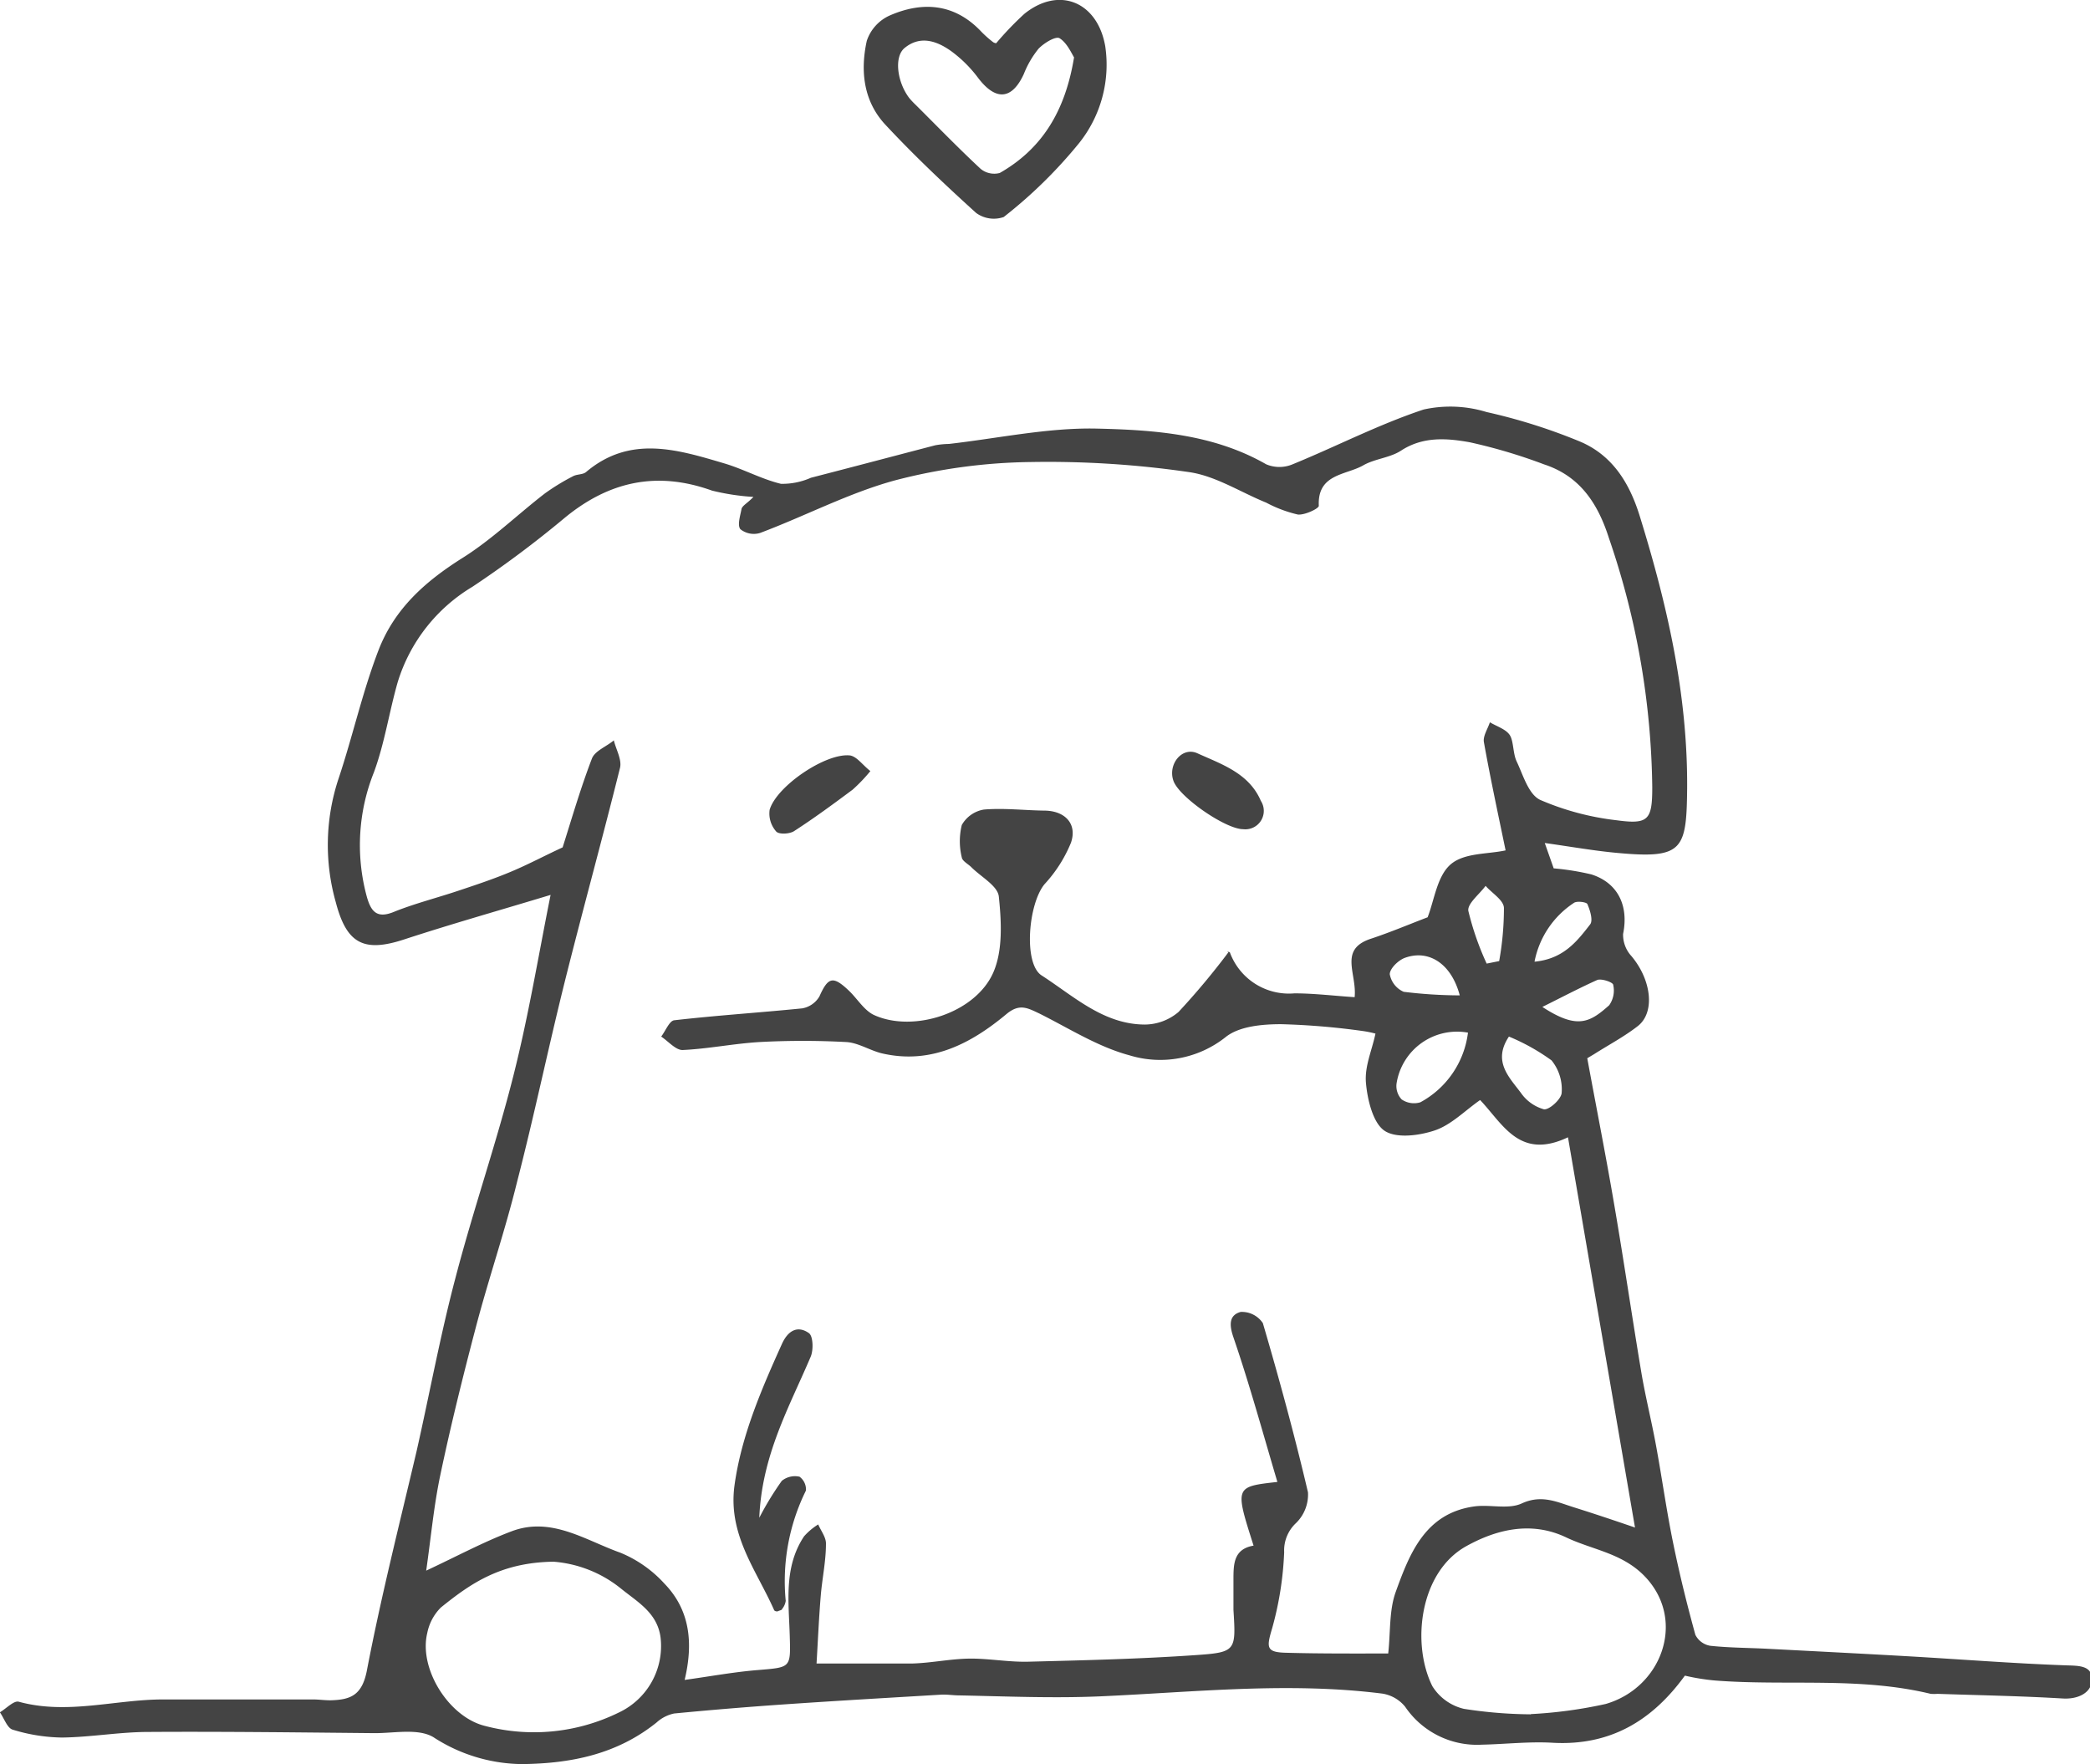 <svg xmlns="http://www.w3.org/2000/svg" viewBox="0 0 175.56 148.18"><defs><style>.cls-1{fill:#444;}</style></defs><g id="Layer_2" data-name="Layer 2"><g id="Layer_1-2" data-name="Layer 1"><path class="cls-1" d="M141.53,140.75c-2.74,3.78-6.26,5.9-11.08,5.64-2-.12-4,.12-6,.16a7.29,7.29,0,0,1-6.42-3.19,3.08,3.08,0,0,0-1.91-1.1c-7.91-1-15.81-.12-23.71.23-3.94.17-7.89,0-11.84-.08-.51,0-1-.09-1.54-.06-4.36.26-8.72.51-13.08.81q-4.66.32-9.32.77a3.13,3.13,0,0,0-1.47.75c-3.31,2.66-7.13,3.45-11.3,3.5a13.86,13.86,0,0,1-7.47-2.27c-1.3-.76-3.33-.31-5-.33-6.31-.06-12.62-.14-18.92-.1-2.42,0-4.83.44-7.25.47a14.69,14.69,0,0,1-4.15-.66c-.46-.13-.72-.95-1.08-1.46.53-.31,1.17-1,1.58-.89,4.08,1.12,8.1-.19,12.14-.19q6.3,0,12.58,0c.51,0,1,.08,1.53.07,1.64-.05,2.6-.43,3-2.51C32,134.15,33.56,128,35,121.87c1.1-4.87,2-9.79,3.28-14.61,1.49-5.7,3.43-11.27,4.87-17,1.26-5,2.09-10.06,3.1-15.09-4.22,1.28-8.3,2.43-12.33,3.75-3.4,1.11-4.81.31-5.71-3.12a17.65,17.65,0,0,1,.23-10.4c1.19-3.56,2-7.26,3.35-10.77s3.94-5.8,7.07-7.77c2.47-1.55,4.6-3.63,6.92-5.42A18.39,18.39,0,0,1,48.14,40c.33-.18.82-.12,1.09-.35,3.7-3.13,7.68-1.89,11.63-.72,1.61.48,3.12,1.32,4.74,1.71a5.92,5.92,0,0,0,2.52-.51c3.49-.9,7-1.83,10.45-2.73a7.22,7.22,0,0,1,1.14-.11C83.83,36.82,88,35.92,92.06,36c4.87.11,9.85.45,14.3,3a2.85,2.85,0,0,0,2.22,0c3.67-1.5,7.21-3.34,11-4.6a10.39,10.39,0,0,1,5.29.21,47.72,47.72,0,0,1,7.85,2.48c2.67,1.13,4.12,3.39,5,6.2,2.32,7.48,4.05,15,4,22.92-.05,5.12-.34,5.93-5.68,5.45-2-.17-4-.53-6.28-.85l.75,2.13a21.7,21.7,0,0,1,3.17.51c2.25.72,3.14,2.66,2.66,5a2.65,2.65,0,0,0,.7,1.86c1.68,2,2,4.7.56,5.86-1.15.9-2.46,1.59-3.7,2.38l-.57.34c.75,4.08,1.56,8.16,2.26,12.27.81,4.71,1.5,9.45,2.29,14.17.34,2,.84,4,1.21,6,.51,2.75.89,5.53,1.45,8.26s1.17,5.18,1.87,7.73a1.71,1.71,0,0,0,1.24.92c1.57.17,3.16.17,4.74.25,4,.21,8,.41,12,.64,4.33.25,8.65.59,13,.75,1.09.05,2.37-.06,2.32,1.22,0,1.06-1.11,1.65-2.44,1.57-3.5-.21-7-.27-10.52-.39a3.71,3.71,0,0,1-.57,0c-6-1.45-12.08-.65-18.11-1.12A18.21,18.21,0,0,1,141.53,140.75Zm-24.92-1.86c.2-1.83.07-3.62.63-5.17,1.17-3.24,2.48-6.6,6.58-7.18,1.32-.19,2.86.27,4-.25,1.68-.78,3-.11,4.41.33s3.1,1,5.11,1.69c-1.91-11.11-3.74-21.77-5.63-32.78-4.07,1.93-5.45-1.1-7.38-3.13-1.3.91-2.44,2.1-3.83,2.56s-3.28.67-4.23,0-1.41-2.61-1.53-4,.49-2.68.8-4.14a9.15,9.15,0,0,0-1.09-.22,60.66,60.66,0,0,0-6.84-.57c-1.58,0-3.5.17-4.64,1.07a8.83,8.83,0,0,1-8.11,1.54c-2.64-.71-5.06-2.26-7.54-3.5-1-.47-1.66-.86-2.73,0-3,2.51-6.37,4.3-10.51,3.34-1-.24-2-.9-3-.95a68.2,68.2,0,0,0-7.29,0c-2.16.13-4.3.57-6.46.67-.58,0-1.19-.73-1.79-1.13.37-.48.69-1.33,1.1-1.37,3.58-.41,7.17-.64,10.75-1a2.09,2.09,0,0,0,1.44-1c.72-1.61,1.13-1.76,2.44-.52.74.69,1.31,1.7,2.17,2.09,3.31,1.49,8.51-.18,10-3.59.81-1.86.68-4.27.46-6.38-.1-.9-1.51-1.65-2.32-2.47-.28-.27-.75-.51-.79-.81a5.7,5.7,0,0,1,0-2.72A2.63,2.63,0,0,1,82.65,68c1.69-.14,3.4.07,5.1.09s2.76,1.1,2.21,2.7a11.55,11.55,0,0,1-2.21,3.47c-1.37,1.63-1.8,6.67-.26,7.67,2.7,1.74,5.2,4.12,8.68,4.13A4.41,4.41,0,0,0,99,85a62,62,0,0,0,4.18-5c-.21-.07.08-.06.13,0a5.28,5.28,0,0,0,5.42,3.44c1.67,0,3.34.21,5.06.32.2-2-1.35-4,1.34-4.9,1.64-.54,3.24-1.22,4.79-1.81.56-1.43.79-3.45,1.93-4.44s3.12-.85,4.62-1.18c-.6-2.91-1.27-6-1.82-9.08-.1-.51.32-1.12.5-1.68.58.35,1.36.58,1.68,1.09s.25,1.53.57,2.2c.55,1.16,1,2.79,2,3.24a22.68,22.68,0,0,0,6.39,1.7c2.66.36,3,0,3-2.75a66.57,66.57,0,0,0-3.63-20.92c-.92-2.9-2.42-5.23-5.45-6.22a45.16,45.16,0,0,0-6.25-1.86c-1.91-.34-3.91-.51-5.77.7-.93.61-2.21.68-3.18,1.24-1.46.83-3.86.7-3.73,3.4,0,.23-1.18.79-1.76.73a10.87,10.87,0,0,1-2.66-1c-2.17-.88-4.27-2.26-6.52-2.57a82.23,82.23,0,0,0-13.3-.84,47.19,47.19,0,0,0-11.36,1.54c-3.89,1.06-7.55,3-11.34,4.42a1.81,1.81,0,0,1-1.65-.32c-.27-.35,0-1.15.1-1.71.08-.28.49-.47,1-1a19.29,19.29,0,0,1-3.48-.53c-4.64-1.67-8.69-.78-12.45,2.35a89,89,0,0,1-7.68,5.73,14.17,14.17,0,0,0-6.27,8c-.72,2.51-1.1,5.14-2,7.58a16.48,16.48,0,0,0-.63,10.33c.38,1.45.92,2,2.42,1.35,1.75-.69,3.58-1.15,5.36-1.75,1.5-.5,3-1,4.46-1.62s2.7-1.29,4.24-2c.72-2.26,1.48-4.9,2.46-7.46.25-.65,1.21-1,1.84-1.53.19.77.69,1.63.52,2.31-1.49,6-3.15,12-4.65,18-1.39,5.58-2.56,11.22-4,16.79-1,4.08-2.38,8.09-3.45,12.16s-2.12,8.29-3,12.48c-.54,2.57-.78,5.21-1.18,8,2.63-1.23,4.85-2.43,7.19-3.31,3.33-1.25,6.18.76,9.11,1.8a10.27,10.27,0,0,1,3.72,2.61c2.12,2.19,2.44,4.94,1.69,8.08,2.17-.3,4.16-.67,6.16-.83,2.76-.23,2.75-.17,2.67-2.85-.08-2.86-.52-5.79,1.2-8.38a5.31,5.31,0,0,1,1.19-1c.23.54.67,1.09.65,1.63,0,1.47-.32,2.92-.44,4.39-.15,1.82-.23,3.64-.35,5.66,2.87,0,5.49,0,8.09,0,1.59-.05,3.17-.39,4.75-.41s3.29.3,4.93.26c4.72-.12,9.45-.23,14.16-.56,3.32-.23,3.3-.39,3.09-3.8,0-.83,0-1.67,0-2.5,0-1.33,0-2.6,1.69-2.89-1.58-4.95-1.58-4.95,2-5.35-1.22-4.11-2.33-8.17-3.69-12.14-.38-1.1-.35-1.87.6-2.14a2.12,2.12,0,0,1,1.87.94c1.38,4.7,2.67,9.44,3.79,14.21a3.34,3.34,0,0,1-1,2.58,3.14,3.14,0,0,0-1,2.45,27.75,27.75,0,0,1-1,6.36c-.5,1.68-.53,2.06,1.25,2.09C111,138.91,113.87,138.89,116.61,138.89Zm12,5.09a38.05,38.05,0,0,0,6.27-.85c4.62-1.34,6.71-6.81,3.5-10.48-1.92-2.19-4.54-2.42-6.84-3.52-2.9-1.37-5.81-.68-8.38.75-3.93,2.19-4.61,8.21-2.84,11.76a4.28,4.28,0,0,0,2.65,1.9A38,38,0,0,0,128.58,144ZM46.5,131.18c-4.47.06-7,1.86-9.47,3.85a4.17,4.17,0,0,0-1.14,2.14c-.73,3,1.81,7.07,4.87,7.81A16.17,16.17,0,0,0,52,143.84a6.17,6.17,0,0,0,3.49-6.27c-.26-2.1-1.94-3-3.35-4.15A10.27,10.27,0,0,0,46.5,131.18Zm76.81-44.44a5.14,5.14,0,0,0-6,4.28,1.64,1.64,0,0,0,.43,1.33,1.83,1.83,0,0,0,1.57.24A7.73,7.73,0,0,0,123.31,86.74Zm3.44.33c-1.38,2.07,0,3.39,1,4.72a3.5,3.5,0,0,0,1.94,1.39c.46.06,1.47-.87,1.49-1.39a3.85,3.85,0,0,0-.85-2.72A17.49,17.49,0,0,0,126.75,87.07Zm-4.13-3.46c-.71-2.68-2.61-3.87-4.59-3.16-.55.19-1.28.89-1.29,1.38a2,2,0,0,0,1.17,1.48A39.57,39.57,0,0,0,122.62,83.61Zm2.26-2.67,1.05-.21a25,25,0,0,0,.4-4.45c0-.66-1-1.25-1.54-1.87-.52.71-1.54,1.49-1.45,2.1A23.77,23.77,0,0,0,124.88,80.94Zm4.68,3.64c2.95,1.93,4,1.29,5.61-.14a2.13,2.13,0,0,0,.34-1.71c0-.22-1-.56-1.35-.41C132.65,83,131.21,83.76,129.56,84.58Zm-.66-3.8c2.43-.23,3.57-1.71,4.67-3.13.26-.33,0-1.18-.23-1.71-.07-.17-.89-.28-1.13-.1A7.63,7.63,0,0,0,128.9,80.78Z"/><path class="cls-1" d="M83.68,3.63a26.57,26.57,0,0,1,2.37-2.47c2.92-2.35,6.14-1,6.79,2.72A10.55,10.55,0,0,1,90.66,12a39.43,39.43,0,0,1-6.35,6.23A2.52,2.52,0,0,1,82,17.89c-2.64-2.39-5.24-4.85-7.67-7.46-1.83-2-2.06-4.54-1.52-7A3.57,3.57,0,0,1,74.74,1.3c2.78-1.21,5.46-1,7.68,1.35a9.36,9.36,0,0,0,1,.89A.55.55,0,0,0,83.68,3.63Zm6.54,1.19C90,4.46,89.61,3.58,89,3.21c-.33-.19-1.31.41-1.76.88A8,8,0,0,0,86,6.22c-1,2.17-2.36,2.27-3.84.32A10.81,10.81,0,0,0,80,4.37c-1.23-.91-2.66-1.44-4-.35-.92.73-.65,2.88.39,4.23a7,7,0,0,0,.53.56c1.81,1.8,3.58,3.63,5.45,5.37a1.8,1.8,0,0,0,1.61.35C87.52,12.51,89.48,9.35,90.22,4.82Z"/><path class="cls-1" d="M63.78,127.49a25.59,25.59,0,0,1,1.89-3.1,1.75,1.75,0,0,1,1.49-.35,1.33,1.33,0,0,1,.54,1.16A17.19,17.19,0,0,0,66,134.47a1.38,1.38,0,0,1-.31.69c0,.09-.21.11-.32.17s-.32,0-.35-.1c-1.49-3.36-3.89-6.32-3.32-10.47s2.27-8.08,4-11.91c.53-1.14,1.34-1.51,2.25-.87.36.26.39,1.44.14,2C66.3,118.19,64,122.21,63.78,127.49Z"/><path class="cls-1" d="M104.42,69.65c-1.46,0-5.36-2.68-5.85-4.06s.71-2.89,2-2.32c2,.91,4.34,1.66,5.34,4A1.55,1.55,0,0,1,104.42,69.65Z"/><path class="cls-1" d="M73.11,64.77a13.64,13.64,0,0,1-1.49,1.56c-1.61,1.2-3.24,2.4-4.93,3.49-.38.24-1.3.29-1.51,0a2.27,2.27,0,0,1-.53-1.8c.59-2,4.76-4.82,6.78-4.56C72,63.58,72.43,64.23,73.11,64.77Z"/></g></g></svg>